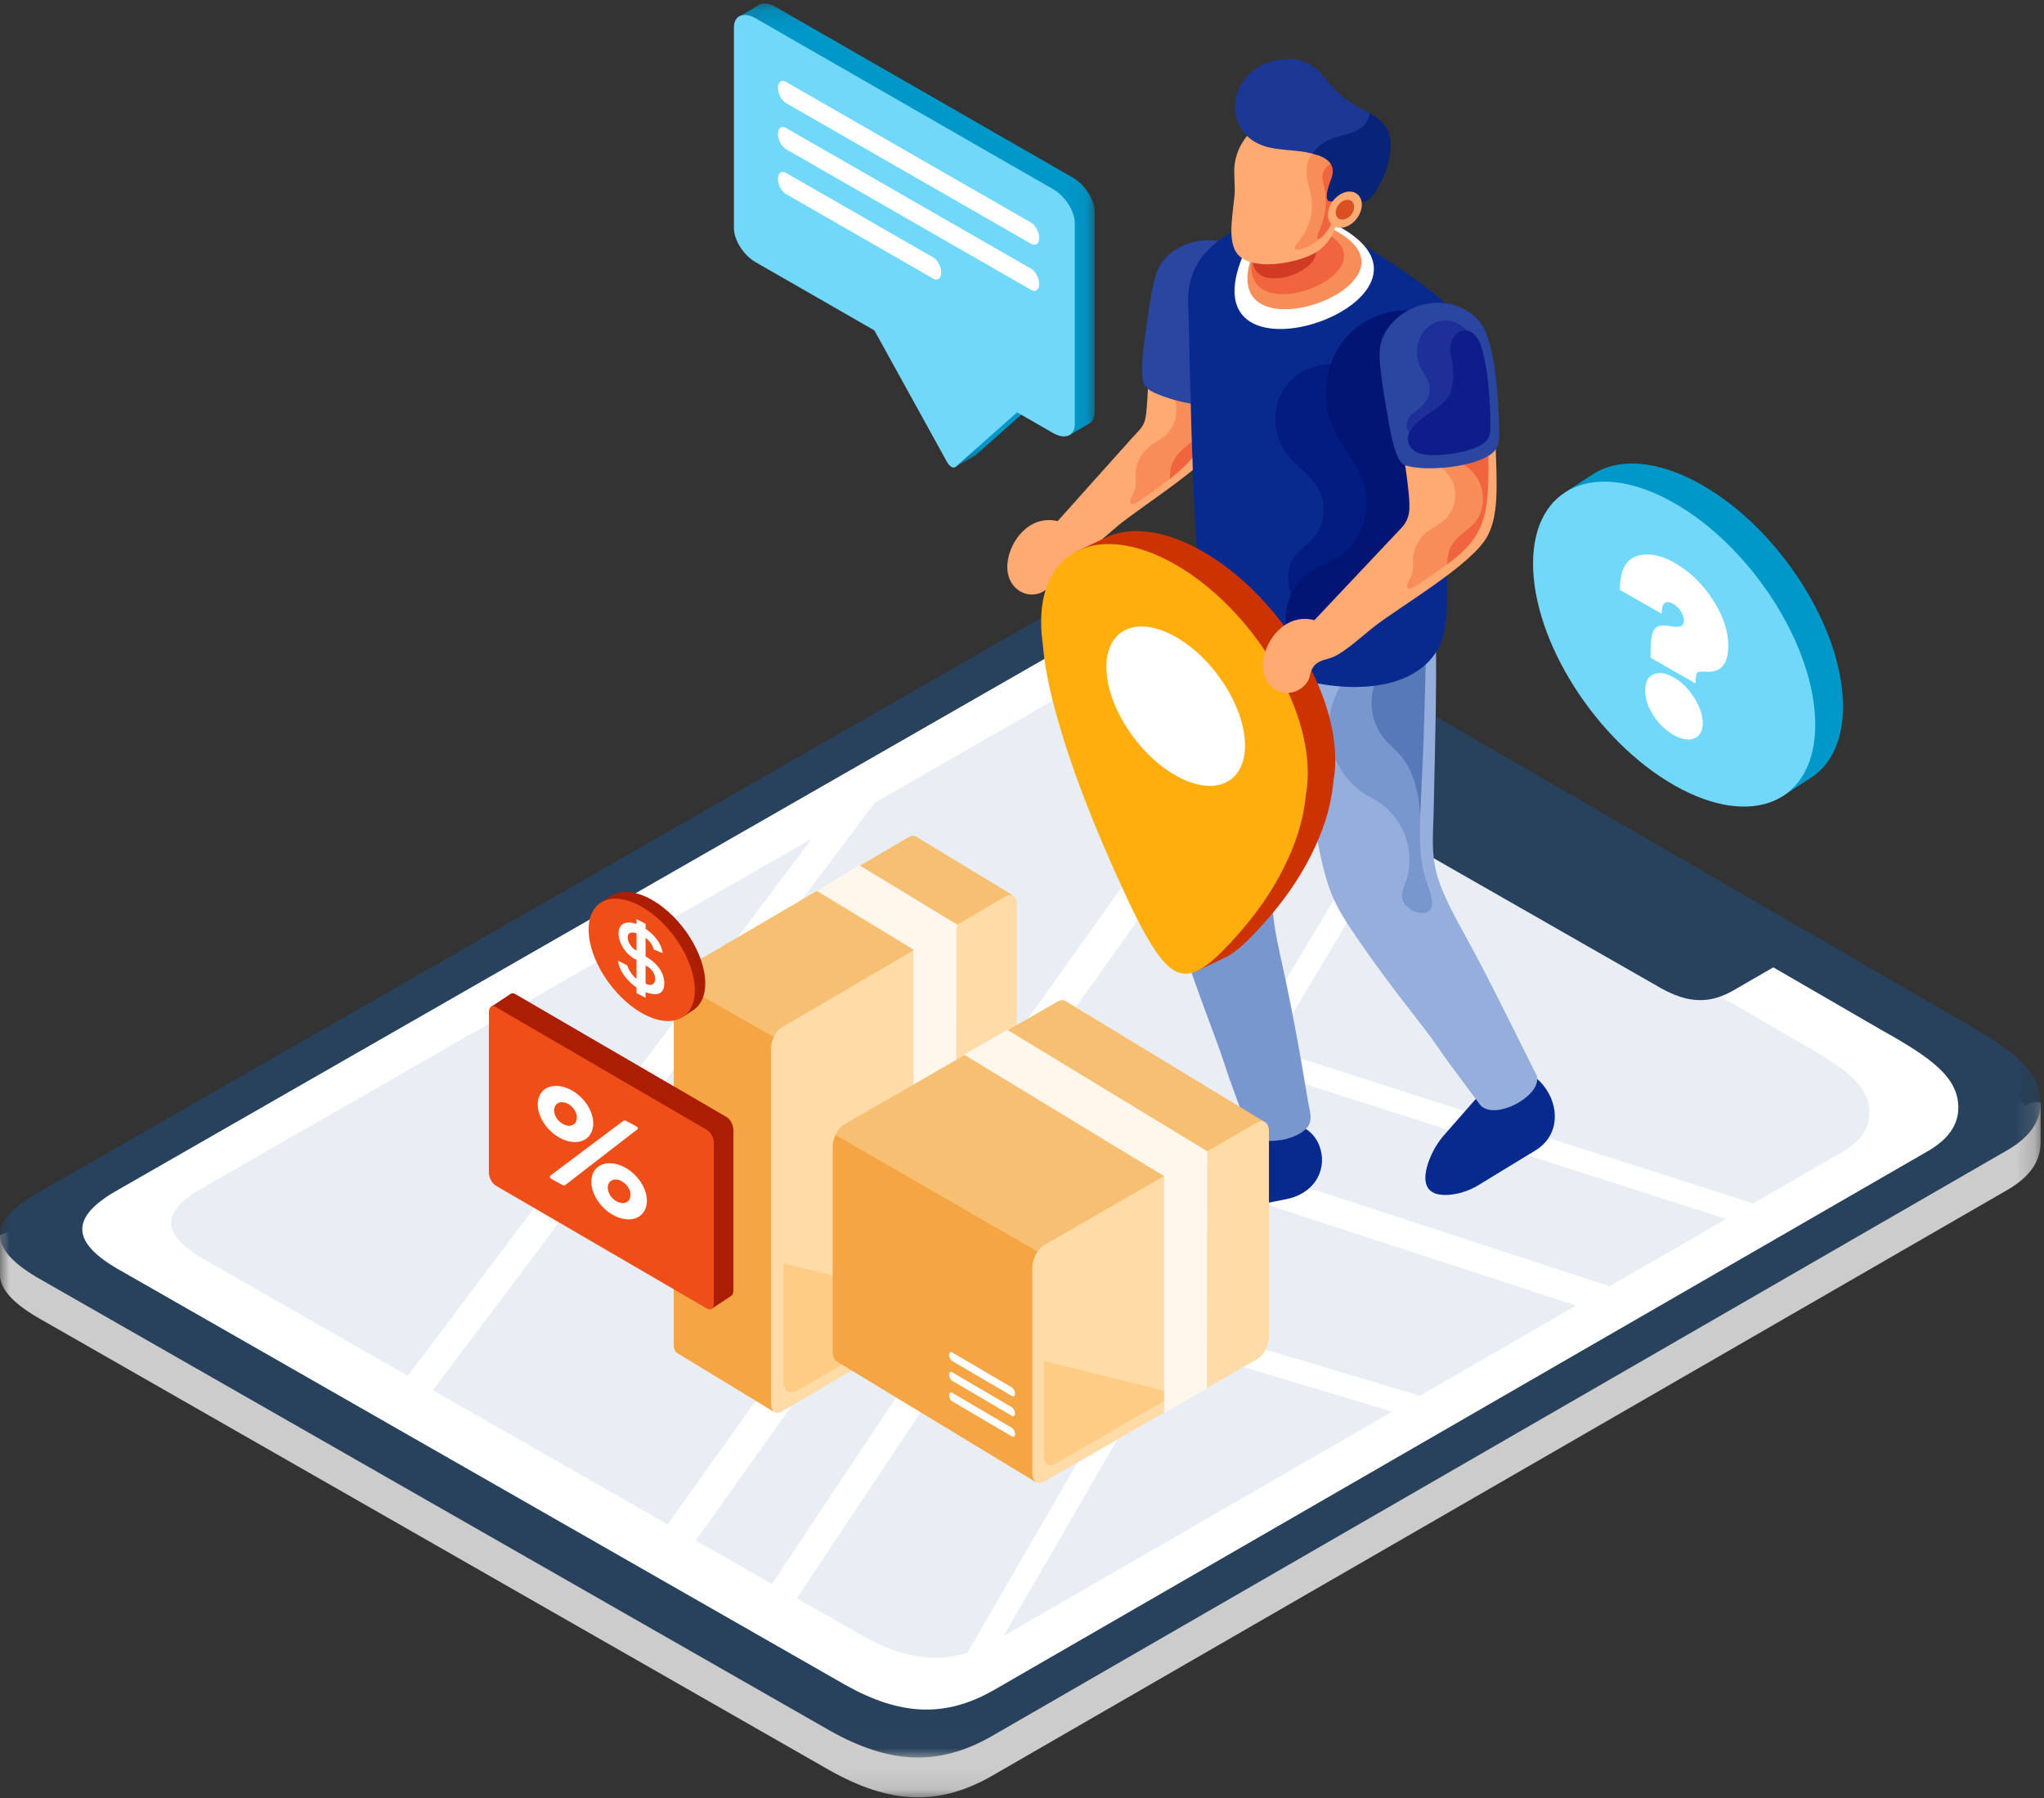 <svg xmlns="http://www.w3.org/2000/svg" xmlns:xlink="http://www.w3.org/1999/xlink" width="108" height="95" viewBox="0 0 108 95">
    <rect x="0" y="0" width="108" height="95" fill="#333333" stroke="none"/>
    <defs>
        <path id="prefix__a" d="M0 0.08L107.82 0.08 107.82 62.909 0 62.909z"/>
        <path id="prefix__c" d="M0 0.159L107.82 0.159 107.82 62.988 0 62.988z"/>
        <path id="prefix__e" d="M0.094 0.13L18.928 0.13 18.928 24.632 0.094 24.632z"/>
    </defs>
    <g fill="none" fill-rule="evenodd">
        <g transform="translate(0 32.052)">
            <mask id="prefix__b" fill="#fff">
                <use xlink:href="#prefix__a"/>
            </mask>
            <path fill="#CCC" d="M43.85 61.49c3.14 1.764 5.732 1.913 8.568.282l53.68-30.973c1.215-.713 1.714-1.547 1.722-2.462v-.085-2.042c-.285-.063-.576-.002-.808.154-.727-.813-1.927-1.567-3.528-2.463L63.624.814c-1.779-1.023-3.594-1.03-5.884.317L2.14 32.99c-.27.15-.516.299-.736.447-.355-.394-.936-.495-1.404-.237.003.032.004.702.003 2.01-.055.749.574 1.516 1.96 2.333L43.85 61.49" mask="url(#prefix__b)"/>
        </g>
        <g transform="translate(0 29.87)">
            <mask id="prefix__d" fill="#fff">
                <use xlink:href="#prefix__c"/>
            </mask>
            <path fill="#28415C" d="M43.85 61.569c3.14 1.763 5.732 1.913 8.568.281l53.68-30.972c1.215-.713 1.714-1.547 1.722-2.462.015-1.754-1.556-2.88-4.336-4.436L63.624.893c-1.778-1.024-3.594-1.03-5.884.316L2.14 33.07c-2.694 1.49-2.945 2.92-.178 4.553L43.85 61.569" mask="url(#prefix__d)"/>
        </g>
        <path fill="#FFF" d="M44.661 89.02c2.887 1.621 5.27 1.76 7.878.26 0 0 16.45-9.493 49.352-28.476 1.116-.656 1.575-1.422 1.582-2.264.014-1.612-1.43-2.647-3.987-4.078L62.84 33.237c-1.634-.941-3.303-.947-5.41.29L6.315 62.82c-2.477 1.369-2.707 2.684-.163 4.185L44.66 89.02"/>
        <path fill="#E9EEF5" d="M45.538 86.406c2.613 1.468 4.77 1.592 7.13.235l44.675-25.776c1.01-.594 1.425-1.288 1.432-2.05.013-1.459-1.294-2.396-3.608-3.691L61.994 35.91c-1.48-.852-2.99-.856-4.897.264L10.825 62.689c-2.242 1.24-2.45 2.43-.147 3.79l34.86 19.927"/>
        <path fill="#FFF" d="M67.46 38.315L36.132 82.275 34.744 81.288 66.072 37.328zM40.103 84.716L56.96 59.371 57.28 58.889 57.828 59.068 85.671 68.163 85.202 69.607 57.905 60.691 41.369 85.554zM46.508 42.03L22.349 74.148 21.136 73.238 45.296 41.121z"/>
        <path fill="#FFF" d="M50.793 87.879L61.1 70.067 61.341 69.651 61.8 69.789 75.973 74.033 75.626 75.199 61.911 71.091 51.844 88.487zM74.517 43.174L67.169 55.43 93.411 63.831 93.04 64.986 66.07 56.352 65.341 56.119 65.734 55.463 73.475 42.551z"/>
        <path fill="#28415C" d="M87.764 52.21c1.396.785 2.548.851 3.809.126l2.199-1.269c-.03-.028-.06-.056-.088-.085l-.51-.51c-.033-.017-.066-.036-.1-.055-.425-.179-.8-.438-1.11-.756l-.032-.032c-.16-.105-.308-.221-.444-.348-.133-.071-.259-.15-.378-.236-.35-.17-.659-.396-.921-.661-.203-.11-.391-.239-.564-.383-.226-.101-.439-.226-.636-.372-.338-.143-.642-.336-.907-.567-.204-.131-.393-.284-.564-.455l-.264-.264-.14-.092c-.267-.134-.542-.26-.79-.428-.518-.177-.979-.477-1.348-.865-.08-.052-.157-.107-.231-.165l-.505-.378c-.38-.203-.707-.469-.973-.779l-.027-.02c-.074-.04-.147-.081-.221-.125-.445-.172-.843-.435-1.18-.773l-.105-.053c-.25-.125-.466-.28-.684-.442-.353-.192-.666-.456-.979-.71-.476-.13-.91-.36-1.278-.667l-.185-.154c-.312-.125-.582-.3-.87-.471l-.155-.078-.367-.147c-.146-.059-.278-.125-.404-.197-.35-.104-.672-.26-.958-.458-.11-.072-.205-.126-.34-.172-.149-.05-.292-.108-.428-.175l-.07-.024c-.265-.088-.512-.207-.739-.35-.24-.094-.466-.214-.699-.33-.14-.07-.293-.125-.439-.183-.262-.105-.504-.24-.723-.397l-3.196 1.83c-1.198.663-1.309 1.3-.079 2.025l18.623 10.646z"/>
        <path fill="#082A8F" d="M81.67 57.508l.016.023c.387.565.537 1.228.438 1.824-.096.579-.443 1.09-.977 1.416l-1.52.925-1.517.926c-.536.326-1.113.482-1.599.51-.473.03-.856-.07-1.05-.351l-.007-.012c-.193-.282-.177-.72-.026-1.218.155-.512.444-1.088.87-1.574l1.208-1.378 1.209-1.379c.425-.485.96-.72 1.489-.669.543.053 1.08.392 1.466.957M69.77 60.71l.006.024c.165.59.057 1.198-.273 1.68-.32.467-.862.808-1.519.94l-1.866.371-1.865.373c-.658.13-1.292.105-1.785-.004-.48-.106-.822-.296-.905-.59l-.003-.012c-.083-.295.103-.664.446-1.048.353-.396.863-.807 1.475-1.105l1.732-.844 1.734-.845c.611-.298 1.234-.351 1.738-.162.518.195.92.633 1.084 1.222"/>
        <path fill="#7897CF" d="M67.631 50.411c-.196-.874-.347-1.724-.398-2.51-.097-1.482.388-2.533.833-3.932 1.01-3.184 2.122-6.515 2.97-9.732 0 0-2.251-2.766-7.333-2.867-.301 2.016-1.717 9.067-2.007 12.265-.27 2.967-.151 3.546.74 6.23.96 2.89 1.776 4.887 2.17 6.075.105.311.188.564.253.758.039.118.072.223.107.318l.002.006.954 2.605c.254.863 1.908.785 2.789.243.785-.483.515-.996.393-1.736-.43-2.618-.897-5.154-1.473-7.723"/>
        <path fill="#5C81C4" d="M67.82 32.61l3.474.041-2.053 5.626c-.728 1.993-1.993 4.76-2.488 6.701-.18.704-.266 1.37-.258 1.998-.012.31-.035.569-.07.777-.18 1.073-.995.61-1.29.046-.485-.928.219-1.323.604-1.994.37-.642.586-1.395.618-2.182.04-.982-.213-1.944-.706-2.728-.282-.45-.514-.694-.747-1.23-.528-1.21-.609-2.636-.197-3.935.505-1.597 1.682-2.776 3.113-3.12"/>
        <path fill="#3E61A3" d="M68.126 33.853l2.714.042c-.522 1.496-1.65 4.474-3.386 8.933.28-.872.425-1.719.436-2.539.025-1.809-.696-2.162-.778-3.576-.06-1.051.287-2.118 1.014-2.86"/>
        <path fill="#95AEDB" d="M77.169 48.973c-.435-.783-.823-1.554-1.095-2.293-.513-1.394-.346-2.54-.318-4.007.066-3.34.187-6.85.087-10.175 0 0-2.682 1.03-7.583 2.375.284 2.019.664 6.139 1.294 9.288.584 2.92.808 3.482 2.425 5.803 1.74 2.498 3.144 4.142 3.86 5.17l.456.655c.071.102.133.193.193.274l.003.005 1.655 2.227c.711 1.101 3.708-.558 2.956-1.653-1.291-2.576-2.532-5.145-3.933-7.669"/>
        <path fill="#7897CF" d="M72.112 34.906l3.239-1.259-.11 5.247c-.039 1.859-.33 4.535-.17 6.266.06.627.192 1.19.4 1.688.088.251.149.466.183.645.175.922-.729.856-1.183.516-.747-.559-.22-1.135-.076-1.813.138-.65.099-1.33-.123-1.969-.278-.797-.819-1.47-1.526-1.911-.406-.253-.7-.362-1.087-.702-.876-.768-1.407-1.874-1.44-3.063-.04-1.46.675-2.838 1.893-3.645"/>
        <path fill="#5779B8" d="M72.793 35.784l2.533-.977c-.006 1.387-.103 4.18-.29 8.379-.019-.8-.154-1.528-.406-2.186-.555-1.45-1.336-1.464-1.864-2.56-.392-.815-.41-1.795.027-2.656"/>
        <path fill="#FFA973" d="M60.686 19.903c-.026.509-.07 1.653-.153 2.132-.092.527-.308.648-.798 1.195l-3.853 4.305c-1.258-.303-2.152.655-2.484 1.533-.785 2.078 1.275 3.053 2.185 1.763.189-.282.107-.53.314-.835.256-.377.672-.375 1.05-.554.617-.29 1.488-1.138 2.04-1.599 1.386-1.158 5.198-3.473 5.937-5.023.362-.76.44-1.644.384-3.058-1.366.39-2.795.42-4.154.114-.166.21-.282-.167-.468.027"/>
        <path fill="#F78E59" d="M63.87 19.529c-2.288-.4-3.17-.21-2.643.57.59.321.951.945.937 1.618-.006.276-.076.542-.197.779-.372.725-1 .78-1.5 1.363-.235.274-.382.582-.443.924-.103.583.134.826-.208 1.414-.212.371-.072.55.247.36 3.589-2.448 3.935-2.98 3.806-7.028"/>
        <path fill="#F0653E" d="M62.867 24.338c-.227.266-.578.587-1.052.963-.045-1.952 1.844-1.554 1.816-3.498-.011-.737-.408-1.414-1.046-1.784.489-.683.917-.847 1.284-.49.026.77.029 1.386.009 1.847-.021.695-.122 1.294-.303 1.795-.147.407-.383.796-.708 1.167"/>
        <path fill="#2A46A1" d="M61.377 20.906c1.113.434 2.776.691 3.661.43.63-.188.65-.648.808-1.177.201-.677.422-1.548.663-2.613.246-1.09.596-2.106.1-3.175-.22-.473-.575-.888-1.047-1.192-1.035-.665-2.407-.656-3.466.025-.407.262-.677.57-.864.93-.39.751-.644 3.064-.778 4.024-.073.524-.126 1.06-.11 1.496.004.11.01.212.021.306.069.602.47.734 1.012.946"/>
        <path fill="#082A8F" d="M74.641 35.603c-2.407 1.386-6.947.6-9.55-1.48-1.357-1.085-1.487-1.578-1.68-3.251-.466-4.016-.548-12.887-.626-14.61-.108-1.839.625-3.084 2.466-4.106 2.078.426 4.346.69 6.803.794 2.453 1.544 4.01 2.691 4.673 3.44-.112 4.538-.203 9.298-.273 14.28-.028 1.962.192 3.78-1.813 4.933"/>
        <path fill="#FFF" d="M70.6 11.893c-3.517.865-4.889 1.522-4.889 1.522-3.364 7.834 12.241 2.297 4.89-1.522"/>
        <path fill="#F78E59" d="M70.479 12.144l-4.188 1.03c-2.67 6.217 9.776 1.849 4.188-1.03"/>
        <path fill="#F0653E" d="M69.626 12.11l-3.34 1.007c-1.562 4.993 8.26 1.073 3.34-1.007"/>
        <path fill="#D13A23" d="M68.586 12.379l-2.267.683c-1.061 3.39 5.607.729 2.267-.683"/>
        <path fill="#FFA973" d="M70.636 11.723c.855-1.228.759-2.835-.239-3.965-.997-1.13-2.663-1.522-4.113-.966-.59.493-.955 1.166-1.046 1.884-.07.541.045 1.09-.013 1.686-.097 1.001-.331 2.162.041 2.881.624 1.206 3.408.667 4.32.053.544-.367.894-.89 1.05-1.573"/>
        <path fill="#F78E59" d="M69.386 8.102c2.003-.249 2.22.832 1.122 3.196-.148.838-.802 1.543-1.726 1.858-.39.117-.48-.028-.2-.353.693-.814.914-1.855.602-2.837-.302-1.018-.077-1.656.202-1.864"/>
        <path fill="#031C82" d="M70.336 19.223c4.215 5.847 4.006 9.995-1.927 12.467-.31-.453-.424-1.012-.316-1.55.245-1.226 1.202-1.216 1.657-2.279.176-.412.234-.874.153-1.332-.063-.356-.206-.686-.41-.968-.572-.789-1.44-1.198-1.852-2.178-.854-2.034.461-4.09 2.695-4.16"/>
        <path fill="#021575" d="M75.532 16.519c2.086 9.545-.388 15.277-7.423 17.198-.276-.767-.231-1.613.124-2.346.81-1.67 2.182-1.299 3.232-2.657.407-.526.663-1.168.718-1.858.042-.535-.04-1.061-.229-1.543-.526-1.347-1.622-2.26-1.847-3.822-.468-3.242 2.19-5.706 5.425-4.972"/>
        <path fill="#F0653E" d="M70.338 11.834c.668-1.55.688-2.623.06-3.219-.203.076-.368.23-.456.428-.03.064-.05.131-.06.2-.042.258.084.537.126.804.112.707.015 1.434-.284 2.09-.216.448-.134.596.117.383.206-.197.374-.43.497-.686"/>
        <path fill="#1C3894" d="M72.35 7.321c.072-.021.141-.04.212-.063.073-.324.186-.632.335-.918-.68-.595-1.664-.67-2.828-2.137-.57-.719-1.312-1.36-2.84-.965-1.186.306-2 1.312-1.973 2.438.023.996.605 1.734 1.545 2.043.76.25 1.617.168 2.548.396.094.023.183.049.266.077.766-.637 1.714-.925 2.643-.875.024.001.07.007.092.004"/>
        <path fill="#082478" d="M71.849 10.623c.638.512 2.248-2.64 1.375-3.916-.228-.332-.507-.529-.83-.711-.438 1.56-2.062.704-3.046 2.119.846.206 1.256.622.998 1.31-.073.189-.13.356-.17.501-.159.573-.065.803.282.692.624-.204 1.1-.224 1.39.005"/>
        <path fill="#FFA973" d="M71.71 10.253c.34.266.325.852-.033 1.308-.358.457-.923.61-1.263.345-.34-.267-.325-.853.033-1.31.358-.455.923-.61 1.263-.343"/>
        <path fill="#D95023" d="M71.416 10.628c.185.145.177.465-.018.714-.196.25-.504.333-.69.188-.185-.145-.177-.465.019-.714.195-.249.503-.333.689-.188"/>
        <path fill="#C30" d="M70.457 41.253c-.079.878-.277 1.74-.586 2.567-.887 2.366-2.29 4.116-3.472 5.377-.652.695-1.231 1.223-1.772 1.446l-1.427.676c-.044-.282.06-.56.266-.743-.857-.523-1.753-2.233-2.855-4.658-1.182-2.6-2.58-5.938-3.467-9.309-.314-1.193-.514-2.295-.592-3.273-.058-.398-.088-.789-.088-1.17 0-1.068.238-1.945.663-2.611-.137-.095-.248-.227-.315-.386l1.59-.757.018-.009c.038-.018.039-.018.003-.002 1.282-.61 3.086-.42 5.085.712 3.89 2.204 7.045 7.145 7.045 11.036 0 .394-.033.762-.096 1.104"/>
        <path fill="#FFAE0D" d="M69.004 41.94c-.079.877-.277 1.74-.586 2.567-.887 2.366-2.29 4.116-3.472 5.377-1.12 1.193-2.023 1.895-2.892 1.402-.87-.493-1.776-2.219-2.896-4.681-1.182-2.6-2.58-5.938-3.467-9.31-.314-1.193-.514-2.295-.592-3.273-.058-.397-.088-.788-.088-1.17 0-3.89 3.153-5.257 7.044-3.052 3.89 2.204 7.045 7.145 7.045 11.035 0 .395-.033.763-.096 1.104"/>
        <path fill="#FFF" d="M62.12 33.648c2.023 1.146 3.663 3.715 3.663 5.738 0 2.023-1.64 2.734-3.663 1.588-2.023-1.147-3.663-3.716-3.663-5.739 0-2.023 1.64-2.734 3.663-1.587"/>
        <path fill="#FFA973" d="M79.004 23.156c-2.493-.462-4.668.173-4.823 1.049.106.594.183 1.207.241 1.76.107 1.006.064 1.425-.348 1.9l-4.626 4.902c-1.249-.335-2.169.6-2.523 1.468-.84 2.056 1.194 3.085 2.138 1.82.196-.277.12-.527.336-.827.265-.37.68-.357 1.064-.526.624-.274 1.517-1.098 2.081-1.545 1.416-1.121 5.288-3.336 6.067-4.865.542-1.065.516-2.392.393-5.136"/>
        <path fill="#F78E59" d="M78.641 24.088c-2.279-.447-3.164-.276-2.654.515.583.334.931.965.903 1.637-.012.276-.087.54-.214.775-.386.717-1.016.76-1.528 1.332-.24.269-.394.573-.462.914-.115.58.116.828-.238 1.409-.22.367-.083.549.24.364 3.639-2.37 3.996-2.896 3.953-6.946"/>
        <path fill="#F0653E" d="M77.537 28.876c-.232.26-.59.574-1.071.94-.005-1.953 1.876-1.515 1.888-3.46.005-.736-.378-1.421-1.008-1.804.504-.673.935-.828 1.295-.464.01.772 0 1.387-.03 1.848-.036.694-.15 1.29-.341 1.788-.155.404-.4.788-.733 1.152"/>
        <path fill="#2A46A1" d="M74.26 24.589c1.064.338 3.488.104 4.46-.552.546-.367.494-.825.485-1.377-.024-1.443-.174-4.744-1.08-5.736-.353-.386-.815-.675-1.357-.822-1.187-.324-2.493.098-3.299 1.066-.309.371-.473.746-.543 1.145-.147.835.306 3.117.468 4.073.088.522.199 1.05.345 1.46.138.388.268.662.521.743"/>
        <path fill="#1D2F99" d="M77.499 17.477c.592 2.303-.624 4.687-2.836 5.56-.258-.147-.361-.378-.335-.62.064-.582.599-.684.934-1.107.723-.91-.122-1.47-.324-2.206-.056-.201-.078-.416-.061-.633.05-.668.45-1.238 1.018-1.454.57-.215 1.199-.035 1.604.46"/>
        <path fill="#0F1D8A" d="M75.918 24.043c.897-.032 1.906-.239 2.425-.588.457-.308.414-.693.406-1.156-.016-.989-.104-3.018-.55-4.181-.413-.957-1.217-.772-1.484-.133-.154.366-.076.669-.018.983.091.495.167 1.072-.062 1.77-.206.628-1.151 1.053-1.659 1.498-.45.394-.805.892-.425 1.414.202.278.632.432 1.367.393"/>
        <g transform="translate(38.91 .052)">
            <mask id="prefix__f" fill="#fff">
                <use xlink:href="#prefix__e"/>
            </mask>
            <path fill="#0097C9" d="M2.054.303L17.79 9.34c.625.36 1.137 1.165 1.137 1.79v10.61c0 .304-.12.512-.316.604l-.985.574c-.197-.173-.259-.453-.154-.693.022-.05.05-.095.082-.136l-1.678-.963-3.245 2.88c-.01.01-.022.018-.035.024-.678.384-1.023.585-1.036.603l.56-.983-3.783-6.853-6.284-3.609c-.626-.359-1.137-1.164-1.137-1.79V1.42c-.073.014-.15.016-.226.004-.303-.05-.53-.305-.542-.611-.197.125.134-.066.993-.573.208-.159.54-.15.912.064" mask="url(#prefix__f)"/>
        </g>
        <path fill="#71D8FA" d="M39.916.963L55.653 10c.626.36 1.138 1.165 1.138 1.79V22.4c0 .626-.512.844-1.138.485l-1.913-1.099-3.245 2.88c-.116.104-.322-.012-.457-.257L46.2 17.456l-6.284-3.609c-.625-.359-1.137-1.164-1.137-1.79V1.447c0-.625.512-.843 1.137-.484"/>
        <path fill="#FFF" d="M41.526 4.324l12.96 7.442c.232.133.421.494.421.801 0 .308-.189.451-.42.318l-12.96-7.441c-.232-.133-.421-.494-.421-.802 0-.307.19-.45.42-.318M41.526 6.759l12.96 7.441c.232.133.421.494.421.802 0 .307-.189.45-.42.318l-12.96-7.442c-.232-.133-.421-.493-.421-.801 0-.308.19-.451.42-.318M41.526 9.131l7.784 4.47c.231.133.42.493.42.8 0 .309-.189.452-.42.319l-7.784-4.47c-.23-.132-.42-.493-.42-.8 0-.308.19-.451.42-.319"/>
        <path fill="#0097C9" d="M89.924 25.62c4.117 2.349 7.455 7.591 7.455 11.709 0 1.736-.593 2.995-1.589 3.695-.057.04-.115.077-.173.112-1.06.691-1.551 1.011-1.472.962-.125-.127-.21-.281-.255-.446-1.149.068-2.508-.29-3.966-1.121-4.118-2.349-7.456-7.591-7.456-11.709 0-1.057.22-1.938.618-2.622-.143-.025-.282-.085-.401-.18-.129.085.344-.223 1.417-.924 1.367-.925 3.467-.82 5.822.524"/>
        <path fill="#71D8FA" d="M88.459 26.576c4.117 2.349 7.455 7.591 7.455 11.709 0 4.117-3.338 5.551-7.455 3.202-4.118-2.349-7.456-7.591-7.456-11.709 0-4.117 3.338-5.551 7.456-3.202"/>
        <path fill="#FFF" d="M89.59 36.11l-2.375-1.356v-.404c0-.53.059-.89.18-1.075.117-.186.335-.258.65-.219l.435.056c.328.043.492-.069.492-.333 0-.153-.053-.312-.16-.48-.107-.168-.236-.294-.389-.381-.417-.238-.625-.069-.625.508l-2.209-1.26c0-.775.18-1.307.538-1.592.264-.212.607-.302 1.031-.275.422.03.859.171 1.311.43.804.458 1.48 1.107 2.027 1.951.549.844.822 1.657.822 2.442 0 .968-.393 1.423-1.178 1.368-.255-.019-.413.003-.467.066-.055.063-.083.245-.083.553m-1.152-.316c.418.238.778.595 1.078 1.07.301.475.452.921.452 1.339 0 .419-.149.688-.448.81-.3.122-.66.063-1.082-.178-.441-.251-.801-.599-1.086-1.045-.283-.446-.425-.888-.425-1.329 0-.426.146-.705.44-.832.296-.128.652-.074 1.071.165"/>
        <path fill="#F7BF71" d="M36.159 51.172l11.87-6.951c.126-.075.243-.085.337-.042.02.01.038.02.055.034 3.4 2.063 5.105 3.096 5.114 3.099-2.375 2.57-4.025 3.75-4.95 3.542v12.583c0 .415-.25.902-.557 1.081l-5.16 3.022-1.936 7.074c.136.08-1.56-.95-5.09-3.094-.145-.052-.24-.224-.24-.48V52.253c0-.415.25-.902.557-1.08"/>
        <path fill="#F5A544" d="M48.585 59.19v1.569l-2.882 5.12-2.836 1.662-1.799 6.575-.243.432-4.983-3.028c-.145-.052-.24-.224-.24-.48V52.254c0-.142.03-.292.08-.435l12.903 7.371z"/>
        <path fill="#FFDBA8" d="M41.299 54.29l11.87-6.952c.305-.179.556.01.556.422v18.803c0 .41-.25.894-.557 1.073l-11.87 6.951c-.305.18-.556-.01-.556-.421V55.363c0-.41.25-.894.557-1.073"/>
        <path fill="#FFF7EB" d="M50.522 61.402l-2.263 1.31V50.186l2.279-1.308-.016 12.523"/>
        <path fill="#FFF7EB" d="M50.602 48.867c-.694 1.57-1.822 1.627-2.301 1.325l-5.143-3.123 2.25-1.355 5.194 3.153z"/>
        <path fill="#FFCC85" d="M50.084 68.887l-7.997 4.603c-.38.22-.692-.02-.692-.533v-6.21l8.689 2.14z"/>
        <path fill="#F7BF71" d="M44.622 59.398l11.263-6.483c.156-.09.299-.094.408-.027.004.003 3.493 2.122 10.47 6.355L54.757 78.317c.036.024-3.477-2.105-10.538-6.386l-.01-.005-.002-.002c-.126-.08-.205-.256-.205-.5V60.59c0-.46.279-.996.62-1.192"/>
        <path fill="#F5A544" d="M60.401 69.35l-5.644 8.967c.036.024-3.477-2.105-10.538-6.386l-.01-.005-.002-.002c-.126-.08-.205-.256-.205-.5V60.588c0-.205.055-.425.147-.623l16.252 9.384z"/>
        <path fill="#FFDBA8" d="M55.172 65.782l11.25-6.475c.344-.198.626.015.626.474v10.834c0 .459-.282.997-.627 1.195l-11.25 6.476c-.344.198-.626-.015-.626-.474V66.978c0-.46.282-.997.627-1.196"/>
        <path fill="#FFF" d="M50.317 71.459l3.146 1.845c.092.055.168.2.168.325 0 .124-.076.182-.168.127l-3.146-1.846c-.093-.054-.168-.2-.168-.324s.075-.182.168-.127M50.317 72.506l3.146 1.846c.092.054.168.2.168.324s-.076.182-.168.127l-3.146-1.846c-.093-.054-.168-.2-.168-.324s.075-.182.168-.127M50.317 73.592l3.146 1.846c.092.055.168.2.168.325 0 .124-.076.181-.168.127l-3.146-1.846c-.093-.054-.168-.2-.168-.324s.075-.182.168-.128"/>
        <path fill="#FFCC85" d="M62.173 73.64l-6.453 3.715c-.308.177-.56-.017-.56-.43v-5.013l7.013 1.728z"/>
        <path fill="#FFF7EB" d="M63.772 73.353l-2.263 1.31V62.139l2.279-1.309-.016 12.523"/>
        <path fill="#FFF7EB" d="M63.788 60.825c-.687 1.557-1.807 1.613-2.282 1.314l-10.572-6.42 2.282-1.312 10.572 6.418"/>
        <path fill="#AB1E02" d="M27.225 52.52l11.166 6.498c.198.115.36.425.36.69v8.475c0 .142-.047.243-.12.288-.78.512-1.124.739-1.03.68-.339-.145-.519-.519-.42-.874.043-.155.132-.286.25-.38l-10.206-5.94c-.197-.115-.359-.425-.359-.69v-7.481c-.09.029-.186.04-.285.03-.333-.033-.597-.294-.633-.626-.105.075.234-.149 1.018-.671.065-.054.158-.058.26.001"/>
        <path fill="#F04E18" d="M26.192 53.203l11.165 6.498c.198.115.36.425.36.69v8.476c0 .264-.162.386-.36.272L26.192 62.64c-.198-.115-.36-.426-.36-.69v-8.476c0-.264.162-.386.36-.272"/>
        <path fill="#FFF" d="M34.147 63.72c-.056.23-.172.407-.346.53-.174.124-.384.182-.63.175-.247-.006-.5-.08-.758-.22-.226-.123-.428-.282-.606-.475-.178-.194-.317-.405-.415-.632-.098-.226-.149-.448-.149-.662 0-.092.012-.183.034-.274.053-.23.167-.405.343-.529.175-.122.387-.18.635-.175.247.007.501.08.762.222.227.123.428.281.605.474.177.195.315.404.412.629.097.224.146.444.146.658 0 .095-.012.188-.033.278zm-4.26-1.124c-.022.02-.045.032-.072.036-.027.003-.068-.01-.122-.04l-.534-.289c-.07-.038-.105-.08-.105-.122 0-.032.017-.06.05-.087l3.806-2.855c.04-.03.073-.044.1-.041.027.002.062.015.105.039l.527.285c.02.011.035.025.044.04.01.016.014.032.014.047 0 .03-.008.05-.024.059l-3.789 2.928zm3.408.661c.012-.05.018-.095.018-.137 0-.133-.042-.266-.128-.397-.085-.132-.198-.236-.34-.313-.11-.06-.215-.09-.316-.092-.102-.001-.187.026-.257.08-.072.054-.119.13-.143.226-.01.037-.015.079-.015.128 0 .135.042.27.126.404.084.133.198.24.342.318.112.06.219.091.318.091.1.001.185-.025.256-.078.07-.053.117-.13.14-.23zm-1.982-3.624c-.056.23-.17.408-.345.532-.174.124-.385.181-.631.174-.246-.006-.499-.08-.756-.22-.227-.123-.43-.282-.608-.475-.177-.195-.315-.405-.415-.632-.098-.226-.147-.447-.147-.661 0-.093.01-.185.032-.275.054-.23.168-.405.343-.529.176-.122.387-.18.636-.174.246.006.5.08.761.221.227.123.428.281.605.474.177.195.315.404.412.629.097.223.146.444.146.658 0 .095-.01.187-.033.278zm-.851-.462c.011-.05.017-.095.017-.137 0-.134-.042-.266-.127-.397-.086-.132-.2-.237-.34-.314-.11-.059-.215-.09-.317-.09-.1-.001-.187.024-.257.08-.071.054-.118.129-.143.225-.01.036-.015.079-.015.128 0 .135.042.27.126.404.085.133.198.24.342.318.112.06.219.092.318.092.1 0 .186-.026.256-.079.07-.053.117-.13.14-.23z"/>
        <path fill="#AB1E02" d="M34.458 47.55c1.55.883 2.806 2.856 2.806 4.406 0 .654-.223 1.128-.598 1.39v.001c-.021.015-.043.029-.065.042-.4.26-.584.38-.554.362-.047-.048-.08-.106-.096-.168-.432.026-.944-.109-1.493-.422-1.55-.884-2.806-2.857-2.806-4.407 0-.398.083-.729.233-.987-.054-.009-.106-.032-.151-.067l.533-.348c.514-.348 1.305-.309 2.191.197"/>
        <path fill="#F04E18" d="M33.907 47.909c1.55.884 2.806 2.857 2.806 4.407 0 1.55-1.257 2.09-2.806 1.205-1.55-.884-2.806-2.857-2.806-4.407 0-1.55 1.256-2.09 2.806-1.205"/>
        <path fill="#FFF" d="M33.633 48.82c-.305-.11-.582-.112-.764.028-.468.396-.005 1.54.764 1.863v1.008c-.215-.17-.434-.48-.482-.705l-.005-.007-.482-.246v.033c.057.536.52 1.074.97 1.383v.292l.477.248v-.291c.51.17.988.19.988-.484 0-.616-.472-1.125-.988-1.412v-.974c.196.13.382.375.43.606l.472.198c-.062-.539-.477-.998-.902-1.291v-.258l-.478-.249v.258zm.478 2.192c.726.33.625 1.3 0 .956v-.956zm-.865-1.691c.086-.07.234-.06.387-.018v.921c-.382-.194-.587-.697-.391-.906l.004.003z"/>
    </g>
</svg>
